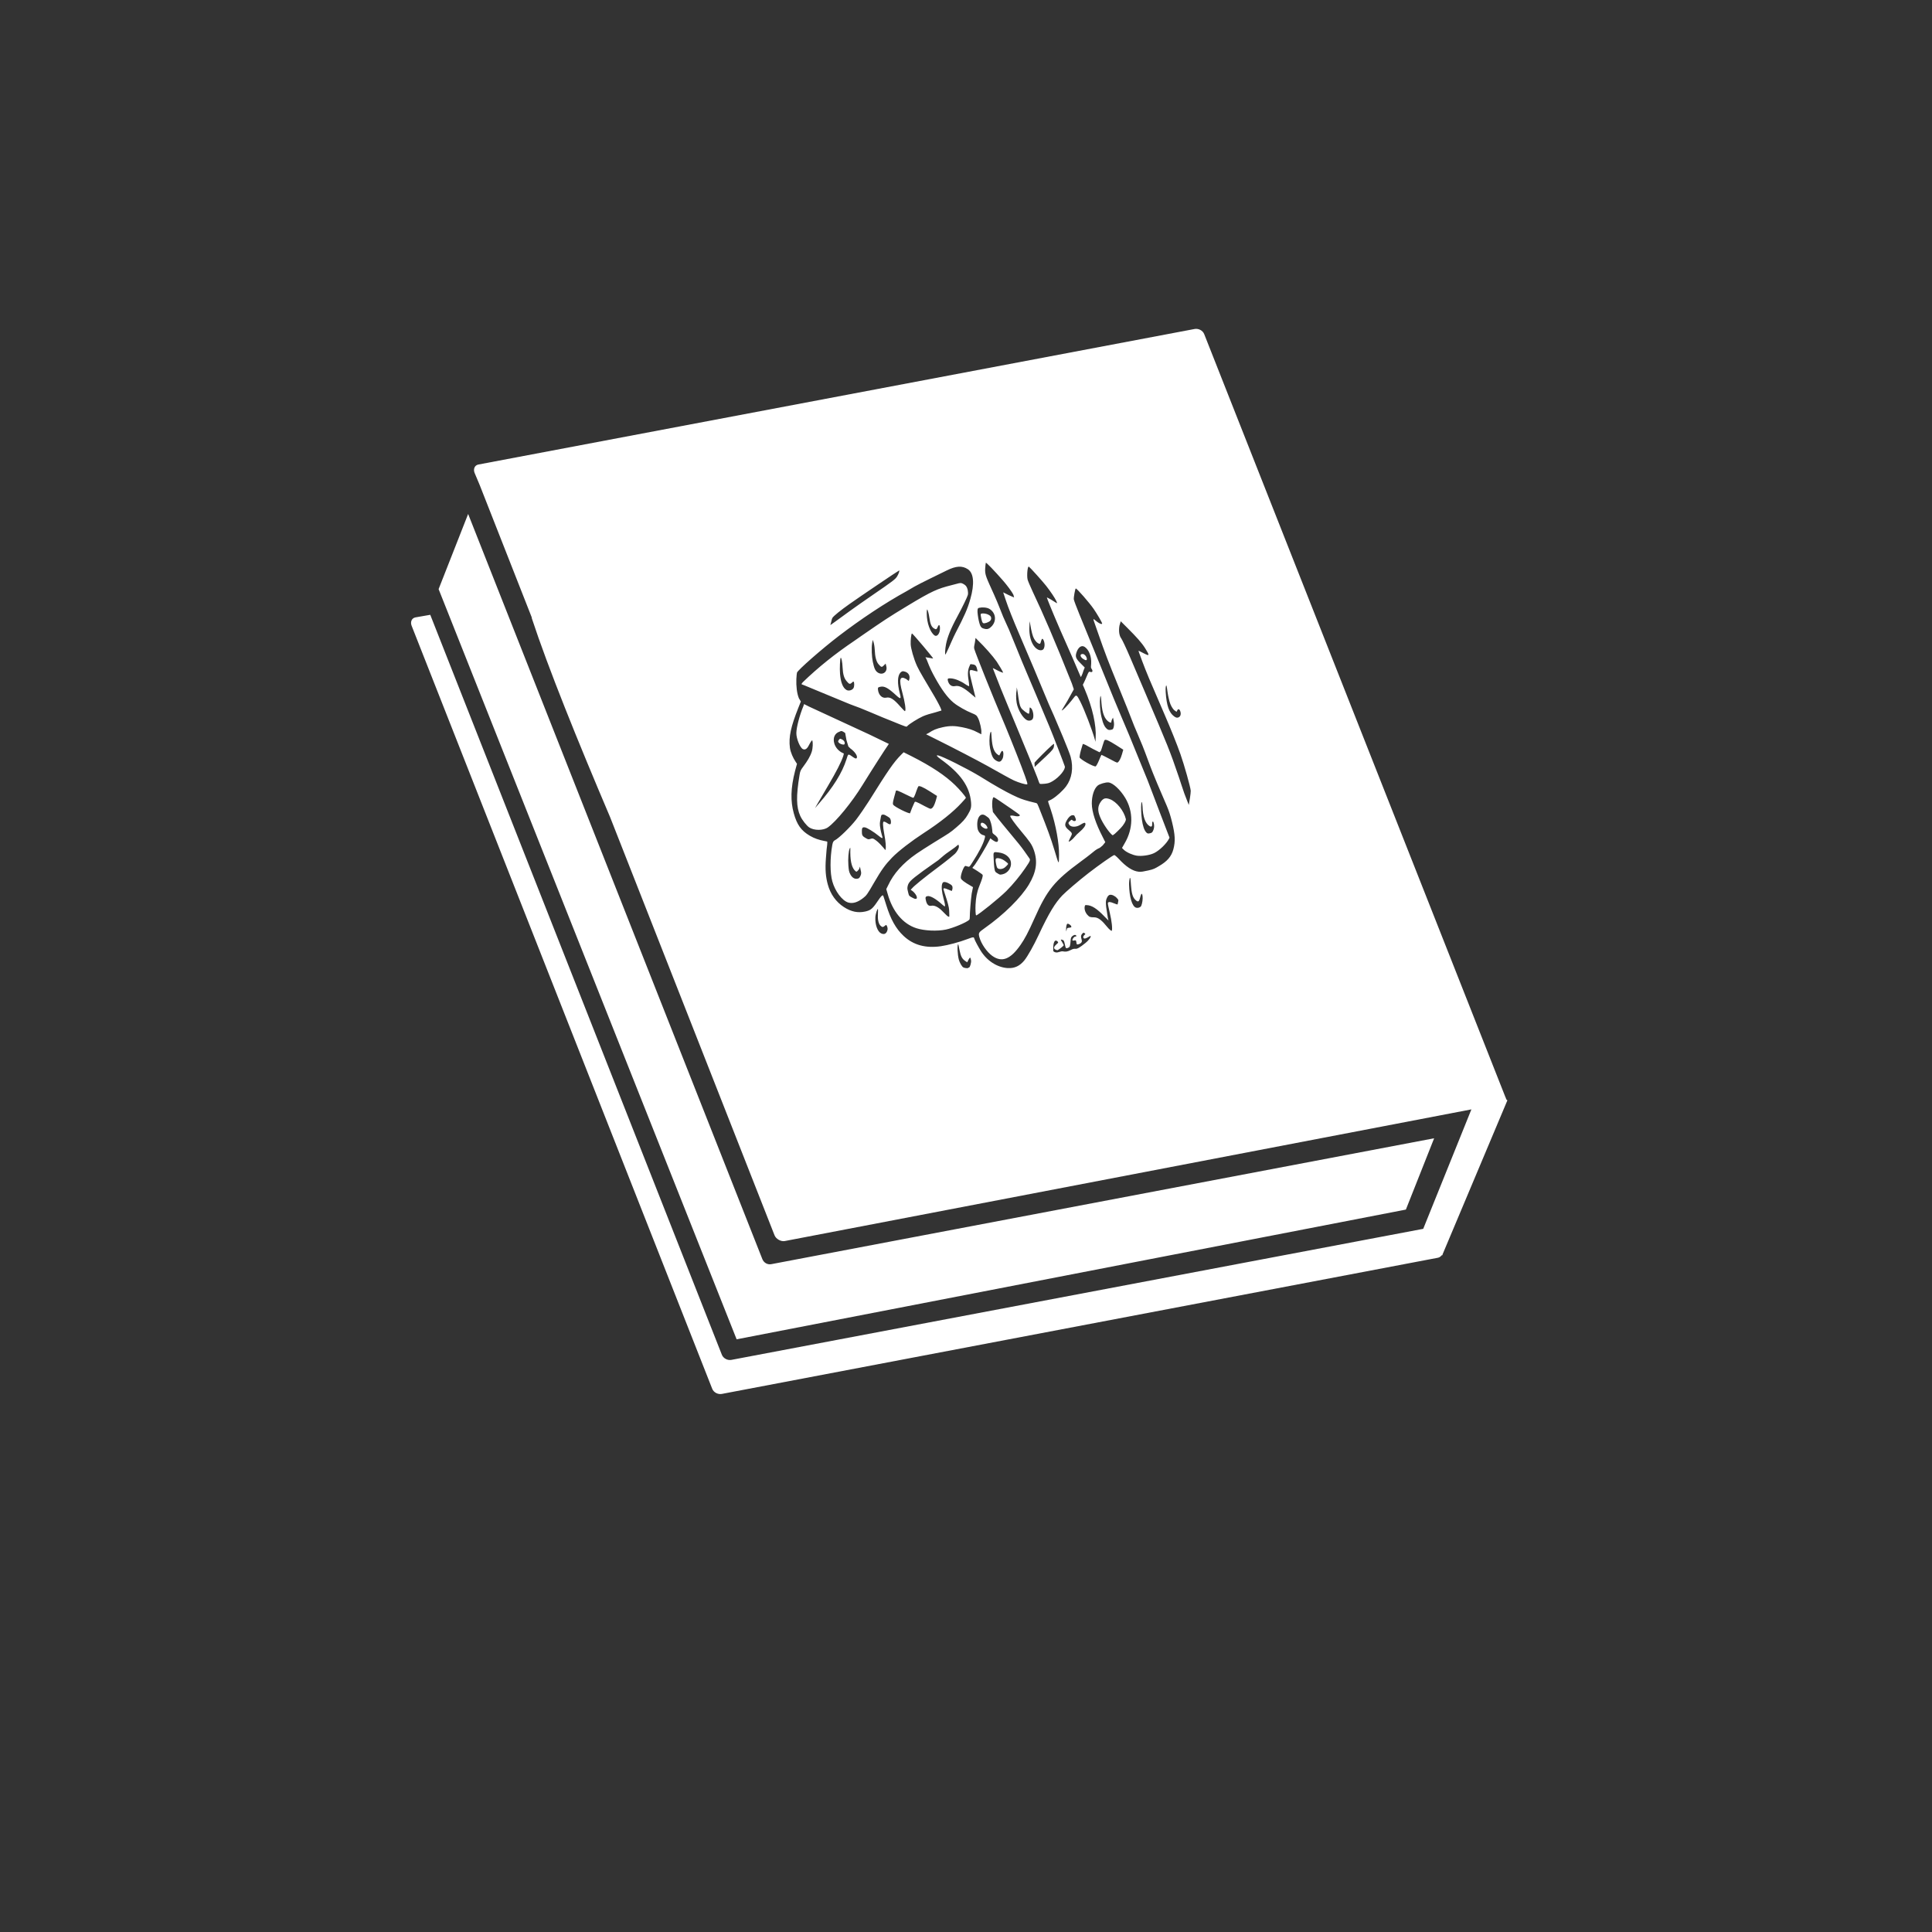<svg width="94" height="94" viewBox="0 0 94 94" fill="none" xmlns="http://www.w3.org/2000/svg">
<rect x="0" y="0" width="94" height="94" fill="#333333" stroke="none"/>
<g clip-path="url(#clip0_69_364)">
<path d="M58.121 16.007L23.277 22.601C23.086 22.637 23.02 22.829 23.09 23.007L23.34 23.601L25.871 30.038V30.07C26.666 32.489 28.101 36.037 29.684 39.757L37.684 60.101C37.754 60.279 37.992 60.419 38.184 60.382L71.59 53.976L69.246 59.788L35.59 66.163C35.398 66.2 35.192 66.092 35.121 65.913L20.934 29.913L20.215 30.038C20.023 30.075 19.957 30.266 20.027 30.445L34.652 67.57C34.723 67.748 34.929 67.856 35.121 67.82L69.965 61.194C70.045 61.179 70.109 61.118 70.152 61.069C70.157 61.065 70.18 61.075 70.184 61.069V61.038L73.34 53.538L73.277 53.476C73.279 53.434 73.264 53.427 73.246 53.382L58.59 16.257C58.52 16.079 58.313 15.971 58.121 16.007ZM22.777 25.007L21.34 28.663L35.84 65.163L68.402 58.851L69.777 55.382L37.527 61.507C37.336 61.543 37.16 61.435 37.09 61.257L22.777 25.007ZM47.965 27.382C47.976 27.346 48.402 27.789 48.809 28.257C48.976 28.45 49.226 28.771 49.309 28.945L49.34 29.07L49.059 28.945L48.809 28.82L48.934 29.195C49.044 29.534 49.302 30.184 49.59 30.851C49.652 30.994 49.975 31.747 50.309 32.538C50.642 33.33 50.962 34.102 51.027 34.257C51.093 34.412 51.212 34.665 51.277 34.819C51.342 34.974 51.537 35.432 51.715 35.851C51.892 36.27 52.06 36.71 52.09 36.819C52.239 37.364 52.148 37.886 51.871 38.257C51.716 38.465 51.422 38.738 51.184 38.882C51.095 38.935 51.008 38.961 50.996 38.976C50.983 38.993 51.042 39.143 51.121 39.382C51.38 40.157 51.533 41.043 51.527 41.601C51.522 42.113 51.522 42.093 51.309 41.382C51.122 40.761 50.942 40.284 50.621 39.476C50.473 39.102 50.473 39.086 50.402 39.069C49.926 38.958 49.703 38.881 49.496 38.788C49.184 38.649 48.804 38.452 48.215 38.101C48.049 38.002 47.8 37.845 47.652 37.757C46.989 37.362 45.871 36.806 45.652 36.757C45.525 36.728 45.57 36.796 45.777 36.944C46.739 37.635 47.182 38.27 47.246 39.038C47.268 39.307 47.226 39.394 47.09 39.632C46.969 39.844 46.831 39.999 46.527 40.257C46.216 40.522 46.212 40.518 45.465 40.976C45.109 41.194 44.713 41.453 44.59 41.538C43.932 41.993 43.472 42.512 43.215 43.069L43.121 43.257L43.184 43.476C43.424 44.347 43.928 44.951 44.59 45.163C44.968 45.285 45.601 45.317 46.027 45.226C46.379 45.151 47.005 44.889 47.152 44.757C47.178 44.734 47.184 44.683 47.184 44.632C47.183 44.435 47.232 43.779 47.277 43.476L47.34 43.163L47.027 42.976C46.773 42.814 46.747 42.754 46.746 42.694C46.743 42.542 46.89 42.148 46.965 42.132C46.986 42.128 47.042 42.15 47.09 42.163C47.175 42.187 47.177 42.166 47.34 41.913C47.619 41.48 47.829 41.082 47.902 40.819C47.942 40.678 47.944 40.654 47.84 40.632C47.709 40.605 47.581 40.456 47.559 40.288C47.493 39.796 47.702 39.498 47.965 39.694C48.018 39.734 48.088 39.776 48.121 39.819C48.191 39.913 48.26 40.175 48.277 40.382C48.289 40.524 48.271 40.529 48.371 40.601C48.497 40.691 48.568 40.777 48.559 40.882C48.548 40.992 48.462 40.987 48.309 40.882L48.184 40.788L48.121 40.913C48.006 41.149 47.566 41.888 47.434 42.069L47.309 42.226L47.559 42.382C47.688 42.468 47.802 42.545 47.809 42.569C47.827 42.639 47.781 42.776 47.652 43.101C47.522 43.427 47.483 43.684 47.465 44.007C47.453 44.208 47.463 44.545 47.496 44.538C47.602 44.515 48.612 43.702 48.965 43.351C49.284 43.033 49.639 42.597 49.871 42.257C50.148 41.851 50.147 41.843 50.059 41.726C50.035 41.695 49.937 41.549 49.84 41.413C49.645 41.143 49.568 41.051 49.09 40.476C48.913 40.263 48.655 39.951 48.527 39.788L48.309 39.507L48.277 39.257C48.263 39.024 48.287 38.821 48.34 38.788C48.354 38.779 48.511 38.876 48.652 38.976C48.794 39.075 49.05 39.246 49.246 39.382C49.442 39.518 49.622 39.647 49.621 39.663C49.618 39.722 49.491 39.734 49.34 39.694C49.255 39.672 49.161 39.68 49.152 39.694C49.128 39.737 49.368 40.066 49.684 40.444C50.094 40.937 50.204 41.076 50.309 41.382C50.495 41.93 50.421 42.434 50.059 43.038C49.675 43.677 48.85 44.494 47.902 45.163C47.622 45.361 47.594 45.387 47.652 45.601C47.743 45.932 48.025 46.327 48.277 46.507C48.742 46.839 49.159 46.682 49.652 45.976C49.854 45.688 50.02 45.379 50.34 44.663C50.946 43.306 51.29 42.867 52.59 41.913C53.06 41.568 53.029 41.575 53.277 41.382C53.377 41.305 53.489 41.259 53.496 41.257C53.504 41.255 53.576 41.203 53.652 41.132L53.777 40.976L53.652 40.726C53.318 40.084 53.123 39.502 53.121 39.101C53.119 38.73 53.227 38.378 53.402 38.226C53.498 38.142 53.798 38.054 53.934 38.069C54.157 38.094 54.51 38.428 54.746 38.819C55.148 39.485 55.144 40.316 54.715 41.038L54.59 41.257L54.684 41.351C54.828 41.481 55.11 41.601 55.309 41.632C55.532 41.667 55.926 41.617 56.152 41.507C56.42 41.377 56.759 41.037 56.871 40.819L56.902 40.757L56.434 39.538C56.175 38.864 55.913 38.156 55.84 37.976C55.438 36.987 55.186 36.37 54.934 35.757C54.81 35.458 54.321 34.316 54.184 33.976C54.072 33.699 53.167 31.471 52.527 29.913C52.382 29.56 52.253 29.217 52.246 29.163C52.232 29.068 52.313 28.638 52.34 28.632C52.39 28.62 53.004 29.325 53.215 29.632C53.385 29.88 53.605 30.262 53.621 30.32C53.646 30.406 53.48 30.344 53.308 30.195C53.182 30.085 53.177 30.101 53.246 30.288C53.28 30.379 53.46 30.913 53.652 31.445C53.969 32.319 54.128 32.684 54.84 34.444C54.959 34.74 55.113 35.146 55.183 35.319C55.254 35.493 55.444 35.927 55.59 36.288C55.736 36.649 55.944 37.24 56.09 37.601C56.425 38.433 56.603 38.802 56.777 39.226C56.879 39.474 56.944 39.667 57.027 40.007C57.175 40.614 57.192 40.931 57.09 41.319C56.994 41.683 56.775 41.913 56.402 42.132C56.192 42.256 56.136 42.292 55.871 42.351C55.644 42.401 55.527 42.426 55.402 42.413C55.1 42.383 54.78 42.163 54.433 41.788C54.34 41.687 54.232 41.597 54.215 41.601C54.142 41.614 53.471 42.085 52.965 42.476C52.463 42.864 51.837 43.407 51.683 43.569C51.34 43.932 51.041 44.404 50.527 45.507C50.307 45.98 50.004 46.523 49.84 46.726C49.621 46.994 49.37 47.121 49.027 47.101C48.516 47.07 48.014 46.743 47.715 46.257C47.597 46.066 47.427 45.755 47.402 45.663C47.382 45.592 47.379 45.572 47.058 45.694C46.692 45.835 46.109 45.991 45.777 46.038C45.042 46.143 44.441 45.985 43.965 45.538C43.583 45.181 43.334 44.724 43.121 44.038C43.047 43.803 42.981 43.587 42.965 43.569C42.943 43.545 42.891 43.583 42.808 43.694C42.748 43.776 42.657 43.916 42.59 44.007C42.418 44.239 42.32 44.3 42.09 44.351C41.745 44.426 41.419 44.366 41.058 44.132C40.676 43.884 40.405 43.505 40.277 43.038C40.174 42.661 40.143 42.312 40.184 41.757C40.216 41.315 40.224 41.26 40.246 41.101C40.257 41.022 40.251 40.946 40.246 40.944C40.241 40.943 40.179 40.93 40.09 40.913C39.864 40.871 39.618 40.791 39.402 40.663C38.971 40.409 38.773 40.117 38.621 39.569C38.459 38.988 38.465 38.353 38.684 37.507L38.777 37.163L38.715 37.069C38.586 36.878 38.464 36.609 38.433 36.382C38.363 35.856 38.484 35.343 38.84 34.444L38.965 34.132L38.871 33.976C38.772 33.743 38.733 33.378 38.746 33.038C38.752 32.888 38.771 32.744 38.777 32.726C38.818 32.599 39.978 31.581 40.808 30.945C41.88 30.124 43.073 29.331 44.121 28.757C44.194 28.717 44.362 28.614 44.496 28.538C44.779 28.378 45.667 27.95 46.058 27.757C46.51 27.534 46.808 27.51 47.09 27.695C47.382 27.886 47.419 28.404 47.215 29.132C47.072 29.642 46.913 29.986 46.496 30.788C46.381 31.009 46.234 31.36 46.152 31.538C46.07 31.717 46.002 31.855 45.996 31.851C45.972 31.835 45.984 31.573 46.027 31.351C46.096 31 46.245 30.611 46.59 29.976C46.819 29.553 47.067 29.043 47.09 28.945C47.117 28.823 47.083 28.613 46.996 28.507C46.959 28.462 46.868 28.403 46.808 28.382C46.706 28.346 46.679 28.374 46.277 28.476C45.626 28.641 45.359 28.745 44.152 29.476C43.208 30.047 43.05 30.154 41.902 30.945C41.825 30.998 41.681 31.102 41.59 31.163C40.619 31.819 39.82 32.459 39.058 33.194C39.019 33.233 38.994 33.28 38.996 33.288C38.998 33.297 39.07 33.318 39.152 33.351C39.234 33.383 39.397 33.453 39.527 33.507C39.658 33.561 40.07 33.733 40.433 33.882C40.797 34.031 41.203 34.2 41.34 34.257C41.476 34.314 41.714 34.393 41.84 34.444C41.966 34.496 42.197 34.59 42.371 34.663C42.545 34.737 42.817 34.853 42.965 34.913C43.112 34.973 43.321 35.055 43.433 35.101C44.144 35.391 44.099 35.377 44.152 35.319C44.242 35.223 44.649 34.966 44.902 34.851C45.05 34.784 45.302 34.711 45.496 34.663L45.808 34.569L45.777 34.476C45.759 34.423 45.626 34.157 45.465 33.882C45.031 33.144 44.749 32.69 44.621 32.413C44.456 32.057 44.316 31.539 44.309 31.351C44.3 31.156 44.333 30.828 44.371 30.82C44.401 30.814 45.416 32.014 45.402 32.038C45.399 32.045 45.312 32.024 45.215 32.007L45.027 31.976L45.09 32.101C45.256 32.535 45.351 32.713 45.496 32.976C45.793 33.515 46.094 33.945 46.402 34.194C46.608 34.362 47.013 34.589 47.277 34.694C47.497 34.783 47.52 34.805 47.59 34.944C47.674 35.113 47.765 35.514 47.746 35.632V35.726L47.559 35.632C47.341 35.512 47.115 35.444 46.809 35.382C46.472 35.315 46.23 35.303 45.871 35.382C45.552 35.452 45.398 35.52 45.184 35.663L45.059 35.726L45.559 35.976C46.314 36.348 47.639 37.04 48.027 37.257C48.646 37.603 49.155 37.892 49.34 37.976C49.571 38.08 49.902 38.177 49.965 38.163C50.004 38.155 50.026 38.156 49.684 37.257C49.418 36.56 48.923 35.334 48.715 34.851C48.385 34.085 47.467 31.805 47.402 31.57C47.379 31.484 47.407 31.398 47.433 31.257L47.465 31.038L47.558 31.132C47.911 31.474 48.294 31.907 48.496 32.194C48.578 32.312 48.795 32.677 48.808 32.726C48.811 32.739 48.689 32.698 48.558 32.632C48.427 32.566 48.316 32.505 48.308 32.507C48.3 32.509 48.324 32.561 48.34 32.601C48.355 32.641 48.507 33.035 48.683 33.476C48.859 33.916 49.227 34.796 49.496 35.444C50.039 36.757 50.3 37.388 50.465 37.819C50.525 37.979 50.566 38.117 50.59 38.132C50.613 38.147 50.737 38.145 50.84 38.132C50.994 38.112 51.056 38.101 51.215 38.007C51.553 37.806 51.847 37.431 51.808 37.288C51.785 37.206 51.214 35.718 51.058 35.351C50.991 35.193 50.874 34.916 50.808 34.757C50.743 34.599 50.564 34.177 50.402 33.788C50.24 33.399 50.033 32.923 49.965 32.757C49.896 32.591 49.78 32.322 49.715 32.163C49.589 31.859 49.284 31.095 49.09 30.632C49.026 30.481 48.886 30.194 48.808 30.007C48.731 29.82 48.546 29.332 48.371 28.945C47.978 28.074 47.916 27.971 47.933 27.663C47.94 27.536 47.958 27.403 47.965 27.382H47.965ZM50.059 27.57C50.12 27.61 50.724 28.279 50.902 28.507C51.107 28.77 51.326 29.09 51.402 29.257L51.434 29.351L51.371 29.32C51.328 29.297 51.218 29.218 51.121 29.163C51.024 29.109 50.937 29.063 50.934 29.07C50.928 29.081 51.134 29.609 51.59 30.663C51.717 30.958 51.992 31.562 52.184 32.007C52.376 32.452 52.541 32.849 52.559 32.882L52.59 32.944L52.621 32.882C52.645 32.844 52.688 32.725 52.715 32.632L52.777 32.476L52.59 32.288C52.35 32.053 52.309 31.954 52.371 31.757C52.452 31.498 52.619 31.368 52.777 31.476C52.978 31.612 53.111 31.932 53.09 32.288C53.084 32.383 53.071 32.473 53.09 32.507C53.108 32.54 53.15 32.594 53.152 32.632C53.154 32.696 53.129 32.71 53.059 32.694C52.974 32.676 52.984 32.643 52.871 32.913C52.843 32.98 52.785 33.12 52.746 33.194L52.684 33.319L52.777 33.538C53.158 34.43 53.345 35.306 53.309 35.882C53.293 36.127 53.31 36.128 53.277 36.007C53.136 35.499 52.764 34.539 52.559 34.132C52.388 33.795 52.367 33.787 52.246 33.944C52.09 34.149 51.854 34.423 51.715 34.538C51.692 34.557 51.664 34.561 51.652 34.569C51.682 34.514 51.774 34.364 51.934 34.101L52.246 33.538L52.152 33.257C51.291 31.097 50.766 29.887 50.246 28.788C50.115 28.511 50.008 28.247 49.996 28.195C49.952 27.999 49.995 27.527 50.059 27.57H50.059ZM43.746 27.757C43.782 27.749 43.724 27.921 43.652 28.038C43.566 28.18 43.468 28.258 42.465 28.945C41.641 29.509 40.917 30.038 40.621 30.257C40.514 30.336 40.409 30.412 40.402 30.413C40.395 30.415 40.418 30.353 40.434 30.288C40.45 30.224 40.47 30.119 40.496 30.07C40.547 29.974 40.916 29.682 41.34 29.382C41.797 29.058 43.707 27.766 43.746 27.757ZM47.652 29.57C47.802 29.537 48.026 29.552 48.152 29.632C48.45 29.819 48.5 30.211 48.246 30.476C48.136 30.59 48.046 30.625 47.934 30.601C47.747 30.56 47.699 30.535 47.621 30.195C47.583 30.026 47.557 29.809 47.559 29.726C47.563 29.591 47.587 29.584 47.652 29.57H47.652ZM45.121 29.663C45.139 29.694 45.185 29.832 45.215 30.038C45.262 30.356 45.312 30.489 45.434 30.57C45.547 30.645 45.576 30.622 45.621 30.507C45.641 30.456 45.669 30.416 45.684 30.413C45.735 30.402 45.749 30.596 45.715 30.726C45.667 30.905 45.552 30.98 45.465 30.913C45.248 30.75 45.093 30.301 45.09 29.851C45.089 29.694 45.103 29.633 45.121 29.663H45.121ZM47.902 29.851C47.806 29.84 47.725 29.847 47.715 29.882C47.71 29.895 47.72 29.992 47.746 30.101C47.78 30.251 47.804 30.306 47.84 30.32C47.911 30.348 48.121 30.271 48.184 30.195C48.251 30.112 48.233 30.001 48.152 29.945C48.091 29.902 47.999 29.861 47.902 29.851H47.902ZM50.09 30.226L50.121 30.351C50.182 30.727 50.245 30.955 50.309 31.07C50.382 31.203 50.47 31.294 50.559 31.32C50.608 31.334 50.62 31.316 50.652 31.195C50.685 31.074 50.717 31.061 50.746 31.101C50.833 31.221 50.849 31.447 50.777 31.57C50.73 31.649 50.609 31.659 50.496 31.601C50.291 31.494 50.13 31.205 50.09 30.788C50.076 30.649 50.083 30.469 50.09 30.382V30.226H50.09ZM54.527 30.226L54.84 30.538C55.304 31.003 55.543 31.264 55.715 31.538C55.946 31.907 55.938 31.932 55.652 31.788C55.52 31.722 55.409 31.662 55.402 31.663C55.39 31.666 55.386 31.677 55.559 32.132C55.798 32.761 55.858 32.91 56.684 34.819C56.963 35.466 57.242 36.153 57.434 36.694C57.611 37.196 57.925 38.3 57.934 38.476C57.94 38.585 57.862 39.054 57.84 39.163C57.829 39.125 57.717 38.868 57.621 38.601C57.526 38.334 57.421 37.997 57.371 37.851C56.905 36.482 56.835 36.331 55.715 33.694C55.523 33.242 55.197 32.482 54.996 32.007C54.795 31.532 54.596 31.119 54.559 31.07C54.455 30.933 54.422 30.707 54.465 30.445L54.528 30.226H54.527ZM42.465 31.132L42.496 31.226C42.517 31.276 42.552 31.452 42.559 31.601C42.573 31.951 42.632 32.19 42.746 32.319C42.879 32.471 42.902 32.474 42.996 32.382L43.09 32.288L43.121 32.413C43.197 32.688 42.944 32.87 42.715 32.726C42.59 32.647 42.533 32.525 42.465 32.194C42.413 31.946 42.395 31.529 42.434 31.288L42.465 31.132H42.465ZM52.684 31.82C52.526 31.814 52.537 31.958 52.715 32.069C52.843 32.15 52.906 32.138 52.871 32.007C52.844 31.911 52.753 31.822 52.684 31.82H52.684ZM40.902 32.007C40.937 31.972 40.985 32.218 40.996 32.476C41.011 32.809 41.07 32.996 41.184 33.132C41.312 33.286 41.346 33.302 41.434 33.226C41.473 33.191 41.512 33.154 41.527 33.163C41.572 33.191 41.574 33.391 41.527 33.476C41.471 33.579 41.294 33.634 41.184 33.569C41.009 33.468 40.906 33.205 40.871 32.788C40.85 32.541 40.871 32.038 40.902 32.007H40.902ZM47.215 32.319C47.233 32.31 47.241 32.316 47.277 32.319C47.423 32.33 47.489 32.366 47.527 32.507C47.547 32.576 47.565 32.652 47.559 32.663C47.553 32.675 47.48 32.654 47.402 32.632C47.121 32.552 47.12 32.568 47.309 33.319L47.465 33.944L47.277 33.788C46.895 33.454 46.668 33.338 46.465 33.382C46.309 33.416 46.176 33.328 46.121 33.132C46.088 33.014 46.117 32.995 46.277 33.007C46.472 33.022 46.739 33.131 46.965 33.288C47.07 33.361 47.155 33.396 47.152 33.382C47.15 33.368 47.154 33.343 47.152 33.319C47.15 33.296 47.139 33.174 47.121 33.069C47.07 32.758 47.094 32.562 47.184 32.382C47.198 32.353 47.197 32.329 47.215 32.319ZM43.902 32.663C43.926 32.653 43.928 32.657 43.965 32.663C44.171 32.695 44.288 32.84 44.246 33.038L44.215 33.132L44.09 33.038C43.781 32.864 43.724 33.042 43.902 33.694C44.027 34.15 44.096 34.586 44.027 34.601C44.016 34.603 43.915 34.504 43.809 34.382C43.489 34.016 43.318 33.902 43.121 33.944C42.919 33.988 42.739 33.812 42.715 33.538C42.706 33.443 42.736 33.435 42.84 33.413C43.037 33.371 43.224 33.484 43.59 33.819C43.828 34.037 43.854 34.018 43.777 33.726C43.653 33.252 43.663 32.884 43.809 32.726C43.843 32.688 43.879 32.674 43.902 32.663H43.902ZM56.746 33.351C56.763 33.355 56.777 33.471 56.809 33.694C56.834 33.867 56.884 34.064 56.902 34.132C56.947 34.296 57.044 34.488 57.152 34.569L57.246 34.632L57.277 34.569C57.32 34.468 57.395 34.491 57.434 34.632C57.474 34.78 57.415 34.89 57.309 34.913C57.253 34.925 57.212 34.918 57.121 34.851C56.889 34.68 56.756 34.346 56.715 33.663C56.702 33.444 56.729 33.346 56.746 33.351H56.746ZM49.465 33.444L49.496 33.569C49.59 34.199 49.598 34.298 49.684 34.444C49.736 34.535 50.005 34.737 50.059 34.726C50.072 34.723 50.086 34.649 50.09 34.569C50.097 34.42 50.09 34.397 50.152 34.444C50.26 34.526 50.318 34.853 50.246 34.976C50.198 35.057 50.068 35.088 49.965 35.038C49.772 34.946 49.523 34.537 49.465 34.194C49.425 33.966 49.434 33.707 49.465 33.569V33.444H49.465ZM53.559 33.882C53.572 33.921 53.578 34.027 53.59 34.194C53.629 34.72 53.751 34.998 53.965 35.132L54.059 35.163L54.09 35.038L54.152 34.913L54.184 35.069C54.211 35.195 54.206 35.302 54.184 35.382C54.154 35.481 54.148 35.488 54.059 35.507C53.98 35.524 53.928 35.521 53.871 35.476C53.748 35.378 53.671 35.234 53.59 34.882C53.515 34.558 53.499 34.168 53.527 33.944C53.539 33.85 53.546 33.843 53.558 33.882H53.559ZM39.121 34.257L39.09 34.351C38.907 34.791 38.751 35.373 38.746 35.663C38.741 35.935 38.926 36.377 39.059 36.444C39.158 36.495 39.253 36.453 39.34 36.288C39.443 36.092 39.512 35.981 39.527 36.038C39.554 36.135 39.551 36.395 39.496 36.569C39.42 36.809 39.28 37.031 39.09 37.288C38.962 37.462 38.935 37.499 38.903 37.694C38.73 38.738 38.742 39.268 38.934 39.694C39.03 39.908 39.247 40.173 39.371 40.257C39.6 40.411 40.046 40.418 40.277 40.257C40.678 39.979 41.455 39.025 41.965 38.194C42.432 37.436 43.123 36.365 43.184 36.288L43.246 36.194L42.277 35.726C41.146 35.203 39.746 34.558 39.371 34.382L39.121 34.257H39.121ZM40.934 35.569C40.963 35.572 40.988 35.576 41.027 35.601L41.121 35.663L41.184 36.007L41.277 36.319L41.371 36.413C41.583 36.562 41.741 36.784 41.684 36.882C41.666 36.912 41.626 36.919 41.527 36.851C41.252 36.662 41.276 36.652 41.184 36.944C40.973 37.609 40.536 38.307 39.84 39.101L39.652 39.319L39.777 39.101C39.845 38.982 40.079 38.584 40.309 38.194C40.693 37.541 40.925 37.09 41.027 36.788L41.058 36.663L40.933 36.601C40.761 36.498 40.637 36.336 40.59 36.163C40.516 35.895 40.618 35.676 40.84 35.601C40.888 35.584 40.905 35.567 40.933 35.569H40.934ZM48.215 35.601C48.229 35.608 48.235 35.711 48.246 35.882C48.279 36.373 48.364 36.596 48.559 36.726L48.621 36.757L48.684 36.632C48.729 36.546 48.75 36.521 48.777 36.538C48.834 36.573 48.834 36.795 48.777 36.913C48.713 37.045 48.639 37.092 48.527 37.038C48.369 36.962 48.291 36.882 48.215 36.601C48.144 36.342 48.126 36.128 48.152 35.819C48.166 35.662 48.201 35.593 48.215 35.601H48.215ZM40.871 35.944C40.85 35.95 40.837 35.969 40.809 36.007C40.77 36.059 40.769 36.088 40.809 36.132C40.859 36.188 40.991 36.239 41.059 36.226C41.091 36.22 41.117 36.177 41.09 36.101C41.067 36.038 41.009 35.998 40.965 35.976C40.921 35.954 40.892 35.94 40.871 35.944ZM53.746 36.007C53.805 35.967 53.93 36.019 54.309 36.257L54.652 36.476L54.59 36.694C54.522 36.932 54.439 37.066 54.371 37.101C54.343 37.116 54.211 37.046 53.965 36.913C53.76 36.803 53.594 36.725 53.59 36.726C53.585 36.727 53.528 36.852 53.465 37.007C53.402 37.162 53.325 37.285 53.309 37.288C53.202 37.311 52.554 36.946 52.527 36.851C52.522 36.831 52.543 36.676 52.59 36.507L52.684 36.194L52.777 36.226C52.828 36.242 53.006 36.353 53.184 36.444L53.496 36.601L53.559 36.538C53.58 36.498 53.616 36.371 53.652 36.257C53.689 36.143 53.725 36.021 53.746 36.007H53.746ZM51.277 36.194C51.288 36.202 51.286 36.258 51.277 36.319C51.262 36.42 51.224 36.491 50.871 36.819C50.654 37.022 50.444 37.217 50.402 37.257L50.34 37.319V37.226C50.336 37.173 50.327 37.123 50.34 37.101C50.371 37.048 50.985 36.431 51.152 36.288C51.225 36.226 51.267 36.188 51.277 36.194ZM43.965 36.601L43.84 36.726C43.483 37.085 43.212 37.479 42.277 38.976C42.147 39.185 41.801 39.691 41.652 39.882C41.378 40.234 40.816 40.785 40.621 40.882C40.57 40.907 40.524 40.948 40.496 41.101C40.377 41.763 40.384 42.477 40.496 42.882C40.626 43.352 40.97 43.826 41.277 43.913C41.506 43.978 41.747 43.889 41.996 43.694C42.154 43.571 42.196 43.521 42.527 42.944C42.892 42.312 43.081 42.058 43.402 41.726C43.709 41.409 44.363 40.908 44.934 40.538C45.767 39.998 46.386 39.496 46.777 39.069C46.905 38.931 46.998 38.825 46.996 38.819C46.973 38.739 46.681 38.404 46.465 38.194C45.994 37.737 45.328 37.288 44.34 36.788L43.965 36.601ZM44.684 38.257C44.721 38.219 44.907 38.29 45.246 38.507L45.59 38.726L45.559 38.851C45.451 39.243 45.371 39.334 45.277 39.351C45.259 39.354 45.141 39.305 44.996 39.226C44.555 38.986 44.52 38.983 44.496 39.038C44.485 39.065 44.425 39.188 44.371 39.319C44.317 39.451 44.282 39.569 44.278 39.569C44.192 39.588 43.567 39.277 43.465 39.163C43.431 39.126 43.432 39.058 43.496 38.819C43.539 38.658 43.582 38.491 43.59 38.476C43.612 38.436 43.714 38.476 44.09 38.663C44.276 38.756 44.424 38.822 44.434 38.819C44.462 38.813 44.516 38.7 44.59 38.476C44.627 38.362 44.673 38.269 44.684 38.257H44.684ZM53.746 38.851C53.674 38.872 53.612 38.931 53.559 39.007C53.408 39.221 53.392 39.434 53.528 39.757C53.658 40.071 53.963 40.51 54.121 40.632C54.156 40.659 54.291 40.53 54.528 40.288C54.661 40.152 54.796 39.931 54.778 39.851C54.682 39.444 54.323 39.001 53.996 38.882C53.904 38.849 53.818 38.83 53.746 38.851H53.746ZM55.559 39.038C55.568 39.071 55.586 39.137 55.59 39.257C55.604 39.72 55.721 40.07 55.934 40.194C56.029 40.251 56.066 40.203 56.059 40.069C56.054 39.979 56.096 39.933 56.121 40.007C56.172 40.156 56.162 40.307 56.09 40.444C56.063 40.495 56.037 40.523 55.965 40.538C55.879 40.557 55.841 40.57 55.777 40.507C55.671 40.4 55.599 40.175 55.559 39.882C55.527 39.65 55.508 39.308 55.528 39.101C55.535 39.023 55.55 39.005 55.559 39.038ZM42.965 39.632C43.027 39.629 43.109 39.679 43.184 39.726C43.288 39.792 43.315 39.804 43.34 39.913C43.356 39.982 43.345 40.054 43.34 40.069C43.323 40.127 43.257 40.113 43.152 40.038C43.093 39.996 43.017 39.971 42.996 39.976C42.947 39.986 42.95 40.183 43.027 40.601C43.096 40.965 43.111 41.222 43.09 41.319C43.077 41.379 43.09 41.375 42.965 41.226C42.891 41.137 42.749 40.989 42.652 40.913C42.477 40.778 42.45 40.782 42.34 40.819C42.238 40.854 42.218 40.832 42.09 40.757C41.938 40.669 41.934 40.612 41.934 40.413C41.933 40.278 41.973 40.235 42.09 40.257C42.184 40.274 42.511 40.469 42.746 40.663C42.902 40.792 42.955 40.806 42.934 40.726C42.928 40.7 42.873 40.532 42.84 40.351C42.787 40.073 42.811 40.01 42.84 39.851C42.874 39.663 42.866 39.637 42.965 39.632ZM52.184 39.663C52.214 39.663 52.261 39.663 52.277 39.694C52.359 39.852 52.366 39.923 52.309 39.944C52.274 39.957 52.213 39.941 52.184 39.913C52.137 39.867 52.141 39.874 52.059 39.944C51.963 40.026 51.974 40.055 52.027 40.132C52.111 40.252 52.365 40.254 52.559 40.132C52.748 40.013 52.793 40.012 52.809 40.069C52.835 40.163 52.716 40.317 52.527 40.476C52.426 40.561 52.325 40.662 52.277 40.726C52.192 40.841 52.006 40.979 51.996 40.944C51.991 40.925 52.059 40.789 52.121 40.663C52.174 40.556 52.162 40.52 51.996 40.382C51.815 40.232 51.792 40.136 51.871 39.976C51.972 39.771 52.093 39.663 52.184 39.663H52.184ZM47.746 40.038C47.726 40.051 47.709 40.092 47.715 40.132C47.729 40.215 47.915 40.337 47.996 40.319C48.043 40.309 48.065 40.311 48.027 40.226C47.969 40.095 47.806 39.999 47.746 40.038ZM46.621 41.101C46.645 41.092 46.644 41.132 46.652 41.163C46.675 41.243 46.568 41.438 46.465 41.538C46.413 41.589 46.074 41.873 45.684 42.163C44.944 42.714 44.457 43.115 44.371 43.226L44.309 43.288L44.434 43.382C44.636 43.575 44.677 43.781 44.496 43.726C44.462 43.715 44.368 43.667 44.309 43.632C44.211 43.575 44.22 43.548 44.184 43.413C44.159 43.325 44.14 43.233 44.152 43.163C44.189 42.941 44.253 42.857 44.902 42.382C45.239 42.136 45.585 41.903 45.652 41.851C45.72 41.799 45.88 41.648 46.027 41.538C46.175 41.428 46.379 41.293 46.465 41.226C46.557 41.154 46.598 41.11 46.621 41.101ZM41.371 41.257C41.376 41.283 41.37 41.361 41.371 41.476C41.373 41.973 41.469 42.255 41.621 42.382C41.666 42.419 41.672 42.421 41.715 42.382C41.743 42.357 41.789 42.311 41.809 42.257L41.84 42.163L41.871 42.319C41.911 42.462 41.906 42.514 41.871 42.601C41.82 42.725 41.782 42.749 41.684 42.757C41.57 42.766 41.453 42.696 41.371 42.538C41.308 42.417 41.296 42.349 41.277 42.101C41.255 41.805 41.282 41.413 41.34 41.288C41.355 41.256 41.366 41.231 41.371 41.257H41.371ZM48.371 41.476C48.405 41.449 48.467 41.461 48.59 41.476C48.912 41.514 49.145 41.705 49.184 41.944C49.227 42.214 49.037 42.483 48.777 42.538C48.655 42.565 48.644 42.56 48.559 42.507C48.48 42.457 48.428 42.444 48.402 42.351C48.363 42.208 48.351 41.918 48.34 41.663C48.335 41.555 48.337 41.503 48.371 41.476H48.371ZM48.496 41.757C48.428 41.775 48.426 41.853 48.465 42.038C48.499 42.202 48.512 42.228 48.559 42.257C48.636 42.305 48.8 42.286 48.902 42.194C48.948 42.154 49.006 42.097 49.027 42.069C49.064 42.022 49.053 42.017 48.965 41.944C48.849 41.849 48.73 41.776 48.59 41.757C48.553 41.752 48.519 41.751 48.496 41.757H48.496ZM54.965 42.726C54.968 42.732 54.992 42.713 54.996 42.726C55.006 42.757 55.017 42.91 55.027 43.069C55.054 43.446 55.106 43.658 55.246 43.788C55.368 43.902 55.416 43.877 55.465 43.694C55.484 43.623 55.509 43.532 55.527 43.507C55.557 43.466 55.573 43.482 55.59 43.601C55.607 43.726 55.581 43.946 55.527 44.069C55.496 44.142 55.377 44.191 55.277 44.163C55.081 44.109 54.947 43.647 54.934 43.038C54.931 42.915 54.955 42.769 54.965 42.726H54.965ZM45.934 42.913C45.986 42.91 46.062 42.928 46.152 42.976C46.32 43.065 46.36 43.1 46.34 43.257L46.309 43.351L46.152 43.288C45.968 43.208 45.908 43.199 45.902 43.257C45.901 43.277 45.982 43.507 46.059 43.757C46.173 44.129 46.181 44.231 46.184 44.382C46.186 44.483 46.193 44.585 46.184 44.601C46.175 44.617 46.112 44.59 46.059 44.538C46.007 44.489 45.927 44.409 45.871 44.351C45.668 44.138 45.47 44.035 45.309 44.069C45.193 44.094 45.107 44.026 45.059 43.851C45.004 43.653 45.034 43.62 45.121 43.601C45.254 43.572 45.53 43.725 45.84 44.007C45.891 44.054 45.956 44.103 45.965 44.101C45.998 44.094 45.977 43.969 45.902 43.694C45.824 43.406 45.796 43.139 45.84 43.007C45.858 42.952 45.881 42.916 45.934 42.913ZM53.996 43.538C54.096 43.517 54.246 43.587 54.34 43.694C54.418 43.784 54.425 43.781 54.402 43.882C54.389 43.939 54.38 44.005 54.371 44.007C54.362 44.009 54.27 43.981 54.184 43.944C54.012 43.872 53.919 43.864 53.903 43.944C53.897 43.973 53.941 44.182 53.996 44.413C54.091 44.814 54.136 45.209 54.09 45.288C54.081 45.304 53.976 45.232 53.871 45.101C53.627 44.797 53.444 44.635 53.246 44.632C53.045 44.629 53.005 44.625 52.902 44.507C52.795 44.384 52.751 44.226 52.777 44.101C52.793 44.026 52.806 44.036 52.871 44.038C53.108 44.044 53.362 44.196 53.746 44.601L53.934 44.788L53.902 44.663C53.893 44.596 53.868 44.419 53.84 44.257C53.81 44.095 53.801 43.911 53.809 43.851C53.828 43.696 53.911 43.557 53.996 43.538ZM42.715 44.226C42.721 44.23 42.722 44.331 42.715 44.444C42.698 44.704 42.731 44.93 42.84 45.038C42.926 45.124 42.968 45.117 43.059 45.038C43.094 45.008 43.109 45 43.121 45.007C43.155 45.028 43.198 45.155 43.184 45.226C43.142 45.426 43.027 45.488 42.871 45.413C42.702 45.332 42.572 45.003 42.59 44.632C42.598 44.465 42.686 44.208 42.715 44.226ZM51.934 44.944C51.992 44.932 52.106 45.016 52.121 45.069C52.133 45.112 52.129 45.121 52.059 45.132C51.922 45.154 51.924 45.138 51.902 45.226L51.871 45.319V45.226C51.864 45.116 51.893 44.953 51.934 44.944H51.934ZM52.715 45.382C52.739 45.372 52.747 45.39 52.777 45.413C52.811 45.439 52.819 45.439 52.777 45.476C52.713 45.532 52.686 45.591 52.715 45.632C52.752 45.685 52.814 45.669 52.934 45.601C52.997 45.565 53.05 45.533 53.059 45.538C53.102 45.565 52.993 45.734 52.809 45.882C52.528 46.107 52.416 46.177 52.309 46.163C52.246 46.155 52.186 46.176 52.09 46.226C51.93 46.309 51.831 46.311 51.715 46.288C51.666 46.278 51.591 46.299 51.527 46.319C51.437 46.348 51.375 46.352 51.309 46.319C51.224 46.279 51.248 46.272 51.246 46.132C51.242 45.852 51.324 45.695 51.434 45.788C51.505 45.849 51.501 45.86 51.402 45.944C51.279 46.051 51.247 46.136 51.34 46.194C51.38 46.22 51.443 46.239 51.465 46.226C51.585 46.155 51.725 46.036 51.746 46.007C51.764 45.982 51.742 45.948 51.684 45.851C51.596 45.706 51.589 45.699 51.684 45.726C51.747 45.744 51.772 45.758 51.809 45.944C51.851 46.161 51.87 46.164 51.996 46.101C52.062 46.068 52.072 45.992 52.09 45.757C52.1 45.623 52.123 45.587 52.184 45.538C52.267 45.471 52.353 45.474 52.371 45.538C52.377 45.563 52.344 45.561 52.309 45.569C52.236 45.586 52.15 45.724 52.184 45.757C52.197 45.77 52.24 45.765 52.277 45.757C52.342 45.743 52.357 45.747 52.371 45.851C52.386 45.959 52.388 45.961 52.465 45.944C52.508 45.935 52.557 45.913 52.59 45.882C52.64 45.832 52.652 45.807 52.621 45.694C52.593 45.593 52.585 45.54 52.621 45.476C52.647 45.429 52.691 45.392 52.715 45.382H52.715ZM46.621 45.944C46.63 45.943 46.653 46.07 46.684 46.226C46.746 46.532 46.813 46.655 46.965 46.757L47.059 46.819L47.121 46.694C47.199 46.565 47.212 46.55 47.246 46.726C47.264 46.818 47.198 47.06 47.152 47.069C47.132 47.074 47.108 47.091 47.09 47.101C47.072 47.111 47.027 47.101 46.996 47.101C46.965 47.1 46.902 47.086 46.871 47.069C46.795 47.028 46.69 46.832 46.652 46.694C46.587 46.456 46.562 45.957 46.621 45.944H46.621Z" fill="white"/>
</g>
<defs>
<clipPath id="clip0_69_364">
<rect width="93.564" height="93.564" fill="white"/>
</clipPath>
</defs>
</svg>
